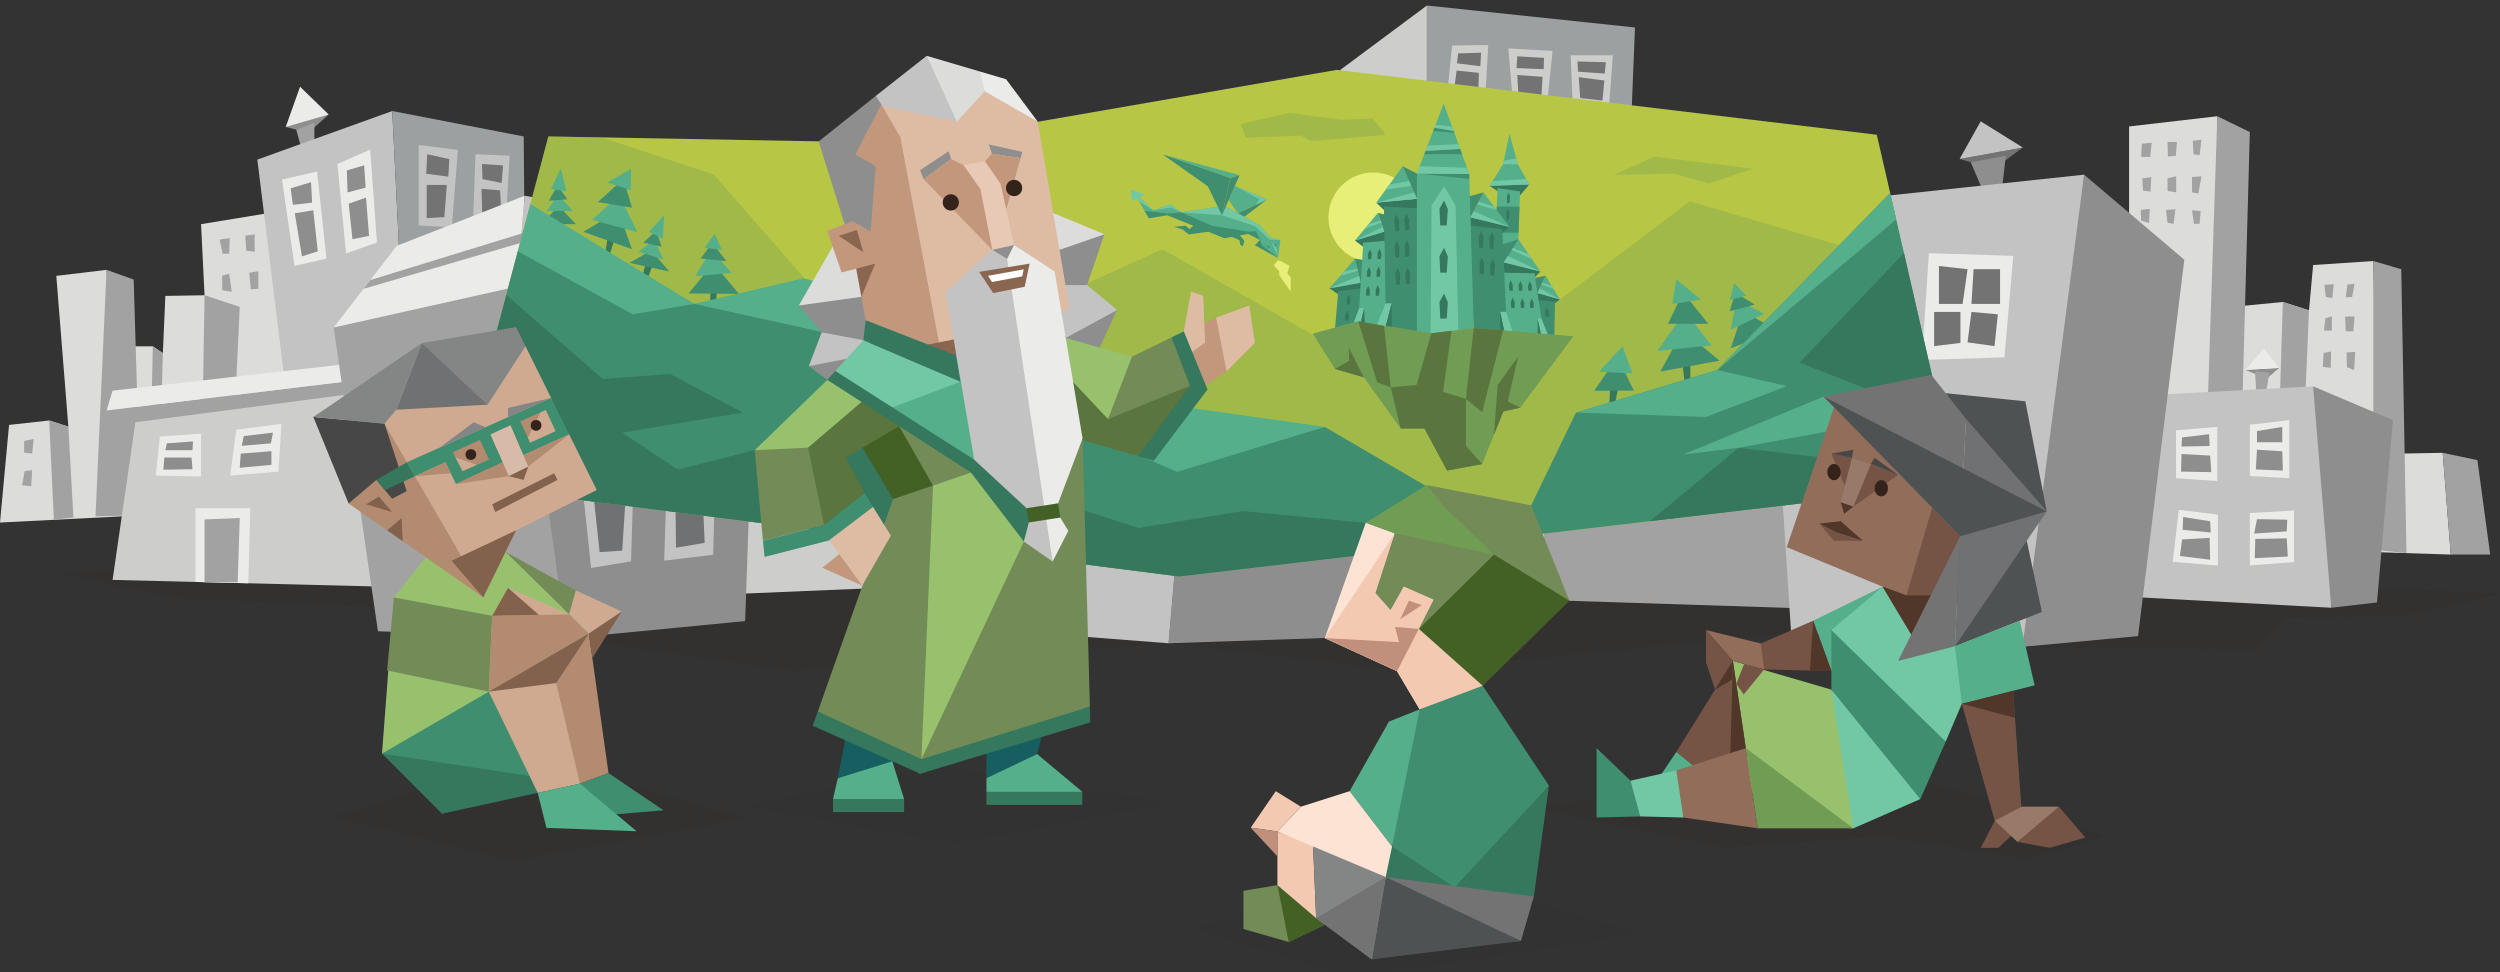 <svg id="illustration" xmlns="http://www.w3.org/2000/svg" viewBox="0 0 900 350"><rect x="0" y="0" width="900" height="350" fill="#333333" stroke="none"/><defs><style>.cls-1,.cls-27{fill:#33231b;}.cls-1,.cls-32{opacity:0.1;}.cls-2{fill:#cdcdcc;}.cls-3{fill:#dcdcdb;}.cls-4{fill:#a2a2a2;}.cls-5{fill:#8e8e8e;}.cls-6{fill:#ebebea;}.cls-7{fill:#c3c3c3;}.cls-8{fill:#9ca0a1;}.cls-9{fill:#737373;}.cls-10{fill:#6f7173;}.cls-11{fill:#b7c645;}.cls-12{fill:#e7ef78;}.cls-13,.cls-18{fill:#709c53;}.cls-13{opacity:0.3;}.cls-14{fill:#54af8a;}.cls-15{fill:#3f8e6f;}.cls-16{fill:#35785d;}.cls-17{fill:#72c8a5;}.cls-19{fill:#5a753d;}.cls-20{fill:#98c16d;}.cls-21{fill:#cfaa91;}.cls-22{fill:#b38b71;}.cls-23{fill:#82624d;}.cls-24{fill:#d7bba8;}.cls-25{fill:#848585;}.cls-26{fill:#474747;}.cls-28{fill:#738c57;}.cls-29{fill:#c2977b;}.cls-30{fill:#debca4;}.cls-31{fill:#446125;}.cls-32{fill:#2b2b2b;}.cls-33{fill:#165e60;}.cls-34{fill:#8a6651;}.cls-35{fill:#e7c9b5;}.cls-36{fill:#fff;}.cls-37{fill:#755445;}.cls-38{fill:#51362a;}.cls-39{fill:#4f5253;}.cls-40{fill:#916d5a;}.cls-41{fill:#98796a;}.cls-42{fill:#fce3d4;}.cls-43{fill:#f4c9b2;}.cls-44{fill:#c1907d;}</style></defs><title>diplomats_Advocate_INFJ_strengths</title><g id="Layer_21" data-name="Layer 21"><polygon class="cls-1" points="22.07 206.49 160.86 193.67 541.22 195.94 900 213.68 866.33 221.76 823.41 222.53 811.71 233.91 713.19 232.67 644.33 228.07 505.03 241.62 420.69 231.58 286.07 241.62 203.93 229.8 141.2 218.87 64.5 215.49 22.07 206.49"/></g><g id="Layer_20" data-name="Layer 20"><polygon class="cls-2" points="268.17 213.68 308.04 212 335.38 211.22 343.51 103.98 274.08 95.76 244.29 98.45 268.17 213.68"/><polygon class="cls-3" points="96.62 76.72 72.38 80.7 73.64 106.29 59.53 106.53 58.63 127.14 55.01 124.69 40.53 124.69 38.36 97.15 20.27 99.31 24.61 153.6 17.71 151.37 3.26 152.97 0 188.11 43.84 185.89 120.34 181.54 96.62 76.72"/><polygon class="cls-4" points="38.36 97.15 48.13 100.64 50.66 185.5 34.38 185.89 38.36 97.15"/><polygon class="cls-4" points="73.64 106.29 86.31 110.48 82.87 183.67 72.38 183.67 73.64 106.29"/><polygon class="cls-4" points="24.61 153.6 26.42 186.29 19.4 187.13 17.71 151.37 24.61 153.6"/><polygon class="cls-3" points="766.47 162.83 766.47 45.52 798.23 41.84 798.23 111 821.82 108.71 831.24 111.73 832.72 95.42 854.4 93.97 855.85 163.44 879.37 163.02 882.27 199.64 766.47 195.94 766.47 162.83"/><polygon class="cls-4" points="798.23 41.84 809.94 47.54 805.82 197.19 793.07 196.79 798.23 41.84"/><polygon class="cls-4" points="821.82 108.71 819.12 197.62 827.54 197.89 831.24 111.73 821.82 108.71"/><polygon class="cls-4" points="854.4 93.97 864.45 96.92 866.33 199.13 854.4 197.89 854.4 93.97"/><polygon class="cls-4" points="879.37 163.02 891.86 165.65 896.47 199.64 882.27 199.64 879.37 163.02"/><polygon class="cls-4" points="789.4 50.7 792.52 50.3 791.84 55.83 789.67 55.57 789.4 50.7"/><polygon class="cls-4" points="780.31 51.09 783.7 51.09 783.29 56.1 780.44 56.36 780.31 51.09"/><polygon class="cls-4" points="771.08 51.75 774.61 51.36 774.07 56.49 770.81 56.49 771.08 51.75"/><polygon class="cls-4" points="780.31 64.13 783.43 63.47 783.43 69.26 780.31 68.73 780.31 64.13"/><polygon class="cls-4" points="789.13 63.73 792.52 63.47 791.43 69.66 789.13 69.26 789.13 63.73"/><polygon class="cls-4" points="771.22 64.26 774.47 63.73 774.2 69 771.49 68.6 771.22 64.26"/><polygon class="cls-4" points="789.81 80.58 789.13 75.71 792.25 75.98 791.84 80.58 789.81 80.58"/><polygon class="cls-4" points="780.31 80.19 779.76 75.58 783.16 75.32 782.48 80.58 780.31 80.19"/><polygon class="cls-4" points="770.67 75.58 773.93 75.19 773.66 80.32 770.81 79.4 770.67 75.58"/><polygon class="cls-4" points="836.76 102.57 840.15 102.31 839.61 107.31 837.3 106.91 836.76 102.57"/><polygon class="cls-4" points="845.04 102.44 847.62 102.17 846.8 106.91 844.5 107.04 845.04 102.44"/><polygon class="cls-4" points="837.17 114.55 839.48 113.89 839.48 119.02 836.63 119.02 837.17 114.55"/><polygon class="cls-4" points="844.23 114.02 847.62 113.89 847.21 119.29 844.5 119.29 844.23 114.02"/><polygon class="cls-4" points="836.49 127.05 839.2 126.53 839.07 132.45 836.22 132.06 836.49 127.05"/><polygon class="cls-4" points="844.77 126.92 847.89 126.66 847.48 133.24 844.9 132.19 844.77 126.92"/><polygon class="cls-4" points="79.07 86.24 82.69 85.72 82.51 91.33 80.16 91.33 79.07 86.24"/><path class="cls-4" d="M88.3,84.84s4.16-.53,3.62-.53-.18,6.32-.18,6.32l-3.08-.35Z"/><polygon class="cls-4" points="89.75 98.18 93 97.65 93 103.97 90.29 104.15 89.75 98.18"/><polygon class="cls-4" points="79.98 99.23 82.51 98.53 83.41 105.03 79.98 104.5 79.98 99.23"/><polygon class="cls-4" points="8.69 158.74 12.12 158.03 11.58 163.3 8.69 162.95 8.69 158.74"/><polygon class="cls-4" points="8.87 169.62 11.58 169.27 11.22 175.06 7.96 174.71 8.87 169.62"/><polygon class="cls-4" points="55.01 124.69 53.72 185.33 57 185.33 58.63 127.14 55.01 124.69"/></g><g id="Layer_16" data-name="Layer 16"><polygon class="cls-5" points="102.86 45.7 108.56 39.64 118.33 41.22 111.01 47.8 102.86 45.7"/><polygon class="cls-4" points="109.11 55.7 106.67 46.75 113.18 44.12 113.18 56.23 109.11 55.7"/><polygon class="cls-6" points="102.86 45.7 108.02 31.22 118.33 41.22 102.86 45.7"/><polygon class="cls-7" points="107.26 175.78 92.64 57.46 141.2 39.97 147.81 172.61 107.26 175.78"/><polygon class="cls-8" points="141.2 39.97 188.53 49.12 189.59 169.07 147.81 172.61 141.2 39.97"/><polygon class="cls-6" points="101.51 64.63 106.03 95.73 117.52 93.09 114.14 61.74 101.51 64.63"/><polygon class="cls-6" points="124.58 91.25 121.47 59.05 133.26 53.86 135.71 87.3 124.58 91.25"/><polygon class="cls-5" points="104.63 67.81 111.96 65.58 112.36 72.95 105.44 73.74 104.63 67.81"/><polygon class="cls-5" points="106.12 76.77 112.77 75.71 114.4 90.46 108.7 92.3 106.12 76.77"/><polygon class="cls-5" points="124.85 61.36 131.09 59.52 131.63 67.55 125.12 69.26 124.85 61.36"/><polygon class="cls-5" points="125.53 73.34 131.77 71.11 132.86 84.93 126.89 86.11 125.53 73.34"/><polygon class="cls-7" points="150.72 52.19 164.84 53.95 162.67 81.86 150.72 81.15 150.72 52.19"/><polygon class="cls-7" points="171.17 55.53 183.47 56.05 182.03 81.15 170.26 80.98 171.17 55.53"/><polygon class="cls-9" points="153.8 55.53 161.76 57.28 161.4 63.6 153.44 62.55 153.8 55.53"/><polygon class="cls-9" points="153.62 66.58 160.86 66.58 159.95 78.17 153.62 78.52 153.62 66.58"/><polygon class="cls-9" points="173.52 59.04 181.12 59.56 180.58 65.88 173.7 64.48 173.52 59.04"/><polygon class="cls-9" points="173.34 67.99 180.04 68.52 180.58 79.57 173.7 79.57 173.34 67.99"/></g><g id="Layer_15" data-name="Layer 15"><polygon class="cls-2" points="137.88 135.74 49.22 148.73 40.53 208.76 152.71 211.57 137.88 135.74"/><polygon class="cls-6" points="57.54 157.16 56.09 171.2 72.38 171.55 72.38 156.1 57.54 157.16"/><polygon class="cls-6" points="85.04 154.7 82.87 171.2 100.24 169.79 101.33 152.59 85.04 154.7"/><polygon class="cls-5" points="60.07 159.61 69.48 158.91 69.3 162.07 59.53 162.07 60.07 159.61"/><polygon class="cls-5" points="59.17 164.7 68.94 164.7 69.3 168.92 58.81 169.09 59.17 164.7"/><polygon class="cls-5" points="87.76 156.98 98.25 155.75 97.53 159.61 87.03 160.49 87.76 156.98"/><polygon class="cls-5" points="86.67 163.3 97.71 162.42 97.71 167.34 86.31 168.39 86.67 163.3"/><polygon class="cls-6" points="70.39 209.51 70.39 182.96 90.11 182.96 89.39 209.98 70.39 209.51"/><polygon class="cls-4" points="73.64 209.59 73.64 187 86.31 186.47 85.58 209.59 73.64 209.59"/><polygon class="cls-4" points="48.74 152.01 38.36 147.77 137.88 135.74 138.75 140.22 48.74 152.01"/><polygon class="cls-6" points="38.36 147.77 40.53 140.63 138.75 129.45 137.88 135.74 38.36 147.77"/></g><g id="Layer_14" data-name="Layer 14"><polygon class="cls-6" points="120.11 117.9 142.84 88.5 188.9 70.47 186.12 103.15 154.51 113.1 120.11 117.9"/><polygon class="cls-7" points="188.9 70.47 242.39 80.16 272 115.08 222.06 114.72 186.12 103.15 188.9 70.47"/><polygon class="cls-4" points="133.32 100.81 187.74 84.07 187.46 87.43 130.87 103.98 133.32 100.81"/><polygon class="cls-5" points="252.36 91.91 187.74 84.07 187.46 87.43 256.67 96.99 252.36 91.91"/><polygon class="cls-4" points="120.11 117.9 186.12 103.15 200.12 161.58 203.93 229.8 136.06 227.25 120.11 117.9"/><polygon class="cls-5" points="186.12 103.15 272 115.08 268.26 223.59 203.93 229.8 186.12 103.15"/><polygon class="cls-7" points="203.56 119.16 225.81 119.94 225.81 153.12 207.36 153.65 203.56 119.16"/><polygon class="cls-7" points="239.38 122.31 260.83 126 257.57 157.86 239.93 154.7 239.38 122.31"/><polygon class="cls-7" points="208.72 166.02 228.26 167.07 227.17 202.09 212.79 204.46 208.72 166.02"/><polygon class="cls-7" points="240.2 167.34 257.57 166.81 256.75 199.72 239.11 201.83 240.2 167.34"/><polygon class="cls-10" points="208.26 123.81 221.83 124.68 222.19 132.76 208.44 131.71 208.26 123.81"/><polygon class="cls-10" points="209.71 136.97 222.19 136.44 221.83 149.43 210.43 148.73 209.71 136.97"/><polygon class="cls-9" points="243.91 128.02 256.94 129.42 255.49 137.5 243.73 135.22 243.91 128.02"/><polygon class="cls-9" points="243.91 139.25 255.13 141.18 254.58 152.59 243.55 151.54 243.91 139.25"/><polygon class="cls-10" points="214.05 170.67 225.27 171.55 224.91 179.1 213.87 180.15 214.05 170.67"/><polygon class="cls-10" points="213.87 180.15 225.09 181.26 224 198.23 215.86 198.76 213.87 180.15"/><polygon class="cls-10" points="244.45 171.2 254.58 171.02 253.68 179.1 242.82 178.75 244.45 171.2"/><polygon class="cls-10" points="243.19 183.13 253.14 182.96 253.68 195.42 243.37 197.18 243.19 183.13"/></g><g id="Layer_13" data-name="Layer 13"><polygon class="cls-8" points="583.72 131.23 588.59 9.89 513.68 1.99 513.68 145.67 583.72 131.23"/><polygon class="cls-2" points="513.68 1.99 482.51 25.16 490.73 128.78 513.68 145.67 513.68 1.99"/><polygon class="cls-2" points="565.44 19.89 580.64 19.89 579.19 39.2 566.16 37.45 565.44 19.89"/><polygon class="cls-2" points="543 17.44 558.93 18.32 556.94 37.62 544.63 36.57 543 17.44"/><polygon class="cls-2" points="522.74 16.38 535.77 16.21 534.68 35.34 521.11 32.88 522.74 16.38"/><polygon class="cls-2" points="521.65 46.05 535.04 45.52 534.86 63.25 520.93 61.67 521.65 46.05"/><polygon class="cls-2" points="543.73 46.05 556.94 47.45 556.94 64.65 541.74 64.65 543.73 46.05"/><polygon class="cls-2" points="565.44 48.51 578.47 49.56 578.29 67.99 563.81 65.36 565.44 48.51"/><polygon class="cls-2" points="520.75 74.66 534.86 74.31 535.22 92.56 521.11 92.91 520.75 74.66"/><polygon class="cls-2" points="544.27 75.54 558.02 76.24 556.75 93.27 543.18 93.97 544.27 75.54"/><polygon class="cls-2" points="565.26 76.24 578.65 76.06 577.74 94.14 563.99 92.39 565.26 76.24"/><polygon class="cls-9" points="567.93 22.13 578.11 22.4 577.7 26.48 568.06 25.82 567.93 22.13"/><polygon class="cls-9" points="568.34 27.79 577.56 28.98 576.88 36.22 568.88 35.3 568.34 27.79"/><polygon class="cls-9" points="546.22 20.29 555.85 20.82 555.72 24.9 545.94 24.5 546.22 20.29"/><polygon class="cls-9" points="546.22 27 555.31 27.66 554.9 34.77 546.62 33.85 546.22 27"/><polygon class="cls-9" points="524.91 19.24 533.19 18.97 532.92 23.84 524.5 22.79 524.91 19.24"/><polygon class="cls-9" points="524.37 25.42 532.37 26.21 532.24 32.53 523.69 30.69 524.37 25.42"/><polygon class="cls-9" points="524.1 48.46 532.37 47.94 532.64 53.46 523.42 52.28 524.1 48.46"/><polygon class="cls-9" points="523.69 55.18 532.64 56.1 532.37 60.84 523.55 59.78 523.69 55.18"/><polygon class="cls-9" points="546.22 49.12 554.49 49.91 554.36 53.99 545.94 53.46 546.22 49.12"/><polygon class="cls-9" points="545.54 56.23 554.22 56.49 554.22 62.15 544.86 62.42 545.54 56.23"/><polygon class="cls-9" points="567.79 51.23 576.34 51.88 575.8 55.44 567.11 55.44 567.79 51.23"/><polygon class="cls-9" points="566.71 57.68 575.66 58.2 576.21 64.79 566.3 63.6 566.71 57.68"/><polygon class="cls-9" points="523.69 77.69 532.51 76.63 532.51 80.98 523.82 81.37 523.69 77.69"/><polygon class="cls-9" points="523.55 84.4 532.51 83.35 532.64 90.06 524.1 90.06 523.55 84.4"/><polygon class="cls-9" points="546.49 78.34 555.58 78.61 555.44 82.16 546.08 82.43 546.49 78.34"/><polygon class="cls-9" points="546.22 85.06 555.04 84.53 555.17 91.11 545.81 91.11 546.22 85.06"/><polygon class="cls-9" points="567.11 78.61 575.8 78.61 576.21 83.08 566.43 82.95 567.11 78.61"/><polygon class="cls-9" points="566.71 85.85 575.53 85.19 575.53 91.38 566.03 90.19 566.71 85.85"/></g><g id="Layer_11" data-name="Layer 11"><polygon class="cls-4" points="643.6 109.02 523.33 113.35 517.61 214.76 644.77 218.87 643.6 109.02"/><polygon class="cls-6" points="533.25 129.5 557.03 128.78 555.64 151.8 532.46 151.8 533.25 129.5"/><rect class="cls-6" x="568.92" y="128.78" width="22.79" height="21.87"/><polygon class="cls-6" points="605.53 128.78 628.35 127.91 630.46 150.65 604.6 151.8 605.53 128.78"/><polygon class="cls-6" points="531.47 170.75 556.04 169.87 555.64 194.64 529.88 192.86 531.47 170.75"/><polygon class="cls-9" points="536.42 132.81 543.55 132.09 544.3 141.03 535.83 140.31 536.42 132.81"/><polygon class="cls-9" points="545.93 132.67 553.22 132.09 553.37 140.6 546.68 140.6 545.93 132.67"/><polygon class="cls-9" points="536.27 142.76 544.15 143.34 543.55 149.54 535.97 148.97 536.27 142.76"/><polygon class="cls-9" points="546.38 143.05 552.62 142.62 553.07 148.82 545.64 149.4 546.38 143.05"/><polygon class="cls-9" points="571.8 131.66 579.38 132.09 578.49 139.3 571.65 139.16 571.8 131.66"/><polygon class="cls-9" points="581.31 132.24 588.59 131.81 588.59 138.29 581.01 139.01 581.31 132.24"/><polygon class="cls-9" points="571.95 141.47 578.93 141.9 578.93 148.24 571.8 148.53 571.95 141.47"/><polygon class="cls-9" points="581.16 141.47 588.15 140.89 588.89 147.52 581.16 148.53 581.16 141.47"/><polygon class="cls-9" points="608.66 131.81 616.84 131.95 616.24 139.3 607.77 138.29 608.66 131.81"/><polygon class="cls-9" points="618.17 132.09 618.92 138.73 627.39 139.01 626.35 131.23 618.17 132.09"/><polygon class="cls-9" points="608.36 141.18 617.13 141.61 616.69 148.39 608.07 148.68 608.36 141.18"/><polygon class="cls-9" points="618.47 141.47 627.24 141.03 627.84 147.96 618.62 147.38 618.47 141.47"/><polygon class="cls-9" points="534.78 173.77 543.11 174.63 542.37 182.13 533.45 182.27 534.78 173.77"/><polygon class="cls-9" points="545.34 174.63 552.33 174.06 552.92 182.13 544.89 181.99 545.34 174.63"/><polygon class="cls-9" points="534.04 184.87 542.07 184.44 542.22 191.21 533.74 189.77 534.04 184.87"/></g><g id="Layer_10" data-name="Layer 10"><polygon class="cls-5" points="808.3 133.17 816.02 136.31 820.5 132.44 808.3 133.17"/><polygon class="cls-4" points="812.29 141.62 811.79 133.65 817.02 134.14 815.52 142.59 812.29 141.62"/><polygon class="cls-6" points="808.3 133.17 815.03 125.44 820.5 132.44 808.3 133.17"/><polygon class="cls-7" points="772.67 142.29 832.72 139.08 839.26 175.55 839.26 218.79 763.75 214.7 772.67 142.29"/><polygon class="cls-6" points="809.94 152.88 824.17 151.26 824.17 172.16 809.94 171.35 809.94 152.88"/><polygon class="cls-6" points="783.37 154.91 798.23 153.69 798.23 173.18 783.37 172.16 783.37 154.91"/><polygon class="cls-6" points="809.94 184.68 825.84 183.79 825.84 202.34 809.94 203.56 809.94 184.68"/><polygon class="cls-6" points="784.36 183.55 798.43 185.26 798.43 203.62 782.18 202.27 784.36 183.55"/><polygon class="cls-5" points="812.51 155.17 821.62 153.69 821.62 159.21 812.51 159.21 812.51 155.17"/><polygon class="cls-5" points="812.51 161.9 821.62 162.47 821.82 169.4 812.11 169.01 812.51 161.9"/><polygon class="cls-5" points="785.55 157.48 795.26 156.32 795.46 160.55 785.35 160.75 785.55 157.48"/><polygon class="cls-5" points="785.35 163.44 795.66 164.01 796.06 169.97 785.16 169.78 785.35 163.44"/><polygon class="cls-5" points="812.51 186.89 823.41 187.09 823.21 191.31 811.51 192.08 812.51 186.89"/><polygon class="cls-5" points="811.91 194.01 823.21 193.81 823.61 200.35 811.71 200.93 811.91 194.01"/><polygon class="cls-5" points="785.95 186.12 795.66 187.66 795.86 191.7 785.75 190.74 785.95 186.12"/><polygon class="cls-5" points="785.55 194.2 795.46 193.62 795.66 201.5 784.76 200.16 785.55 194.2"/><polygon class="cls-5" points="832.72 139.08 861.46 151.26 855.71 216.88 839.26 218.79 832.72 139.08"/></g><g id="Layer_9" data-name="Layer 9"><polygon class="cls-9" points="728.2 53.1 717.8 60.83 705.46 57.24 728.2 53.1"/><polygon class="cls-5" points="714.5 70.22 709.47 58.41 722.1 56.08 720.47 70.22 714.5 70.22"/><polygon class="cls-7" points="705.46 57.24 728.2 53.1 713.04 43.68 705.46 57.24"/><polygon class="cls-7" points="634.93 75.19 750.27 62.88 746.71 133.36 728.08 232.85 644.76 227.23 634.93 75.19"/><polygon class="cls-5" points="750.27 62.88 786.35 93.5 769.7 229 728.08 232.85 750.27 62.88"/><polygon class="cls-6" points="650.47 96.72 677.84 92.11 677.84 129.6 650.47 130.75 650.47 96.72"/><polygon class="cls-9" points="653.61 99.89 662.67 98.45 661.63 111.43 653.61 113.16 653.61 99.89"/><polygon class="cls-9" points="665.5 98.45 674.71 98.45 673.82 110.71 664.31 111 665.5 98.45"/><polygon class="cls-9" points="661.49 114.46 662.67 126.57 654.68 127.72 653.61 117.34 661.49 114.46"/><polygon class="cls-9" points="664.31 113.16 674.71 114.46 673.67 125.99 666.39 126.86 664.31 113.16"/><polygon class="cls-6" points="694.41 91.15 724.77 92.11 721.6 128.64 691.87 129.6 694.41 91.15"/><polygon class="cls-9" points="698.02 95.76 708.32 96.92 706.54 109.41 698.02 109.41 698.02 95.76"/><polygon class="cls-9" points="710.5 96.92 720.02 96.92 720.02 109.41 709.71 109.41 710.5 96.92"/><polygon class="cls-9" points="719.22 113.16 709.71 112.3 708.32 123.25 718.03 124.6 719.22 113.16"/><polygon class="cls-9" points="705.75 112.3 696.29 112.3 696.29 124.6 705.75 123.45 705.75 112.3"/></g><g id="Layer_12" data-name="Layer 12"><polygon class="cls-5" points="524.37 71.5 529.25 227.89 420.69 231.58 436.43 48.86 524.37 71.5"/><polygon class="cls-7" points="436.43 48.86 327.85 69.47 318.64 223.68 420.69 231.58 436.43 48.86"/></g><g id="Layer_19" data-name="Layer 19"><g id="Layer_18" data-name="Layer 18"><polygon class="cls-11" points="197.41 49.12 329.25 51.52 481.2 25.16 675.65 48.51 680.46 69.47 668.33 118.3 704.59 174.62 424.43 207.52 164.12 174.26 197.41 49.12"/></g><g id="Layer_17" data-name="Layer 17"><ellipse class="cls-12" cx="494.34" cy="78.26" rx="16.1" ry="16.18"/><polygon class="cls-13" points="580.94 63.01 595.5 56.38 631.07 60.72 615.19 66.08 602.53 62.5 580.94 63.01"/><polygon class="cls-13" points="446.62 44.66 464.17 40.6 482.99 43.14 494.14 42.63 498.82 48.51 472.05 50.79 468.18 48.8 448.54 49.59 446.62 44.66"/><polygon class="cls-13" points="667.87 178.94 662.09 88.28 608.35 72.47 552.56 114.66 472.75 120.64 418.5 89.73 319.61 134.47 256.97 62.82 216.6 49.48 197.41 49.12 164.12 174.26 424.43 207.52 667.87 178.94"/><polygon class="cls-14" points="536.66 118.63 539.23 66.41 547.32 66.17 545.37 119.32 536.66 118.63"/><polygon class="cls-15" points="546.68 83.76 538.38 83.76 538.84 74.37 547.02 74.37 546.68 83.76"/><polygon class="cls-15" points="550.58 104.84 559.83 106.94 559.53 122.88 552.19 122.88 550.58 104.84"/><polygon class="cls-16" points="559.83 106.94 550.58 104.84 550.84 107.8 559.77 108.56 559.78 109.21 561.56 107.8 559.83 106.94"/><polygon class="cls-14" points="553.51 105.5 561.56 107.8 556.38 99.25 553.51 105.5"/><polygon class="cls-15" points="556.38 99.25 550.58 100.53 553.51 105.5 556.38 99.25"/><polygon class="cls-17" points="561.56 107.8 554.3 103.79 553.51 105.5 561.56 107.8"/><polygon class="cls-14" points="540.05 94.14 552.19 96.92 555.96 121.47 542.58 121.47 540.05 94.14"/><polygon class="cls-16" points="552.19 96.92 554.55 97.76 552.62 99.69 552.42 98.38 541.53 98.17 541.37 94.44 552.19 96.92"/><polygon class="cls-14" points="541.37 94.44 554.55 97.76 546.63 86.16 541.37 94.44"/><polygon class="cls-15" points="546.63 86.16 539.04 88.55 541.37 94.44 546.63 86.16"/><polygon class="cls-17" points="554.55 97.76 542.83 92.14 541.37 94.44 554.55 97.76"/><polygon class="cls-15" points="527.73 77.91 540.75 80.69 542.58 121.47 530.55 118.11 527.73 77.91"/><polygon class="cls-16" points="537.6 89.75 537.92 85.69 537.12 83.62 536.18 85.78 536.29 89.64 537.6 89.75"/><polygon class="cls-16" points="543.4 73.16 543.6 70.61 543.1 69.31 542.51 70.66 542.57 73.09 543.4 73.16"/><polygon class="cls-16" points="543.18 79.11 543.38 76.56 542.88 75.25 542.28 76.61 542.35 79.04 543.18 79.11"/><polygon class="cls-16" points="544.6 104.7 544.58 102.46 543.81 100.85 543.19 102.64 543.39 104.64 544.6 104.7"/><polygon class="cls-16" points="548.04 104.67 548.05 102.69 547.28 101.08 546.66 102.87 546.86 104.67 548.04 104.67"/><polygon class="cls-16" points="551.44 104.64 551.46 102.79 550.68 101.18 550.06 102.97 550.2 104.64 551.44 104.64"/><polygon class="cls-16" points="557.6 113.99 557.61 112.14 556.84 110.53 556.21 112.32 556.35 113.99 557.6 113.99"/><polygon class="cls-16" points="545.29 110.93 545.27 108.68 544.5 107.07 543.87 108.86 544.08 110.86 545.29 110.93"/><polygon class="cls-16" points="548.72 110.89 548.74 108.91 547.97 107.3 547.34 109.09 547.55 110.89 548.72 110.89"/><polygon class="cls-16" points="552.13 110.86 552.14 109.01 551.37 107.4 550.75 109.19 550.88 110.86 552.13 110.86"/><polygon class="cls-16" points="533.84 89.21 534.04 85.14 533.18 83.1 532.3 85.28 532.48 89.12 533.84 89.21"/><polygon class="cls-16" points="537.86 99.23 538.18 95.17 537.38 93.1 536.44 95.26 536.55 99.12 537.86 99.23"/><polygon class="cls-16" points="534.1 98.69 534.3 94.62 533.44 92.58 532.56 94.76 532.74 98.59 534.1 98.69"/><polygon class="cls-16" points="540.83 82.49 529.46 81.14 529.38 78.26 540.75 80.69 543.42 81.7 540.89 83.76 540.83 82.49"/><polygon class="cls-14" points="529.38 78.26 534.04 69.28 543.42 81.7 529.38 78.26"/><polygon class="cls-15" points="534.04 69.28 525.65 71.56 529.38 78.26 534.04 69.28"/><polygon class="cls-17" points="529.38 78.26 530.55 76 543.42 81.7 529.38 78.26"/><polygon class="cls-15" points="491.07 100.21 482.01 102.08 480.62 118.11 488.97 115.67 491.07 100.21"/><polygon class="cls-14" points="478.61 103.78 487.78 93.1 489.86 101.81 478.61 103.78"/><polygon class="cls-15" points="487.78 93.1 494.51 94.21 495.05 101.48 489.86 101.81 487.78 93.1"/><polygon class="cls-16" points="481.78 104.81 490.78 103.78 489.86 101.81 481.92 103.2 478.61 103.78 481.68 105.9 481.78 104.81"/><polygon class="cls-17" points="478.61 103.78 489.26 99.3 489.86 101.81 478.61 103.78"/><polygon class="cls-14" points="488.97 115.67 490.94 84.9 500.04 83.02 498.99 119.94 488.97 115.67"/><polygon class="cls-16" points="490.69 88.81 490.78 87.35 499.43 86.59 498.38 83.4 490.94 84.9 487.78 86.59 490.69 88.81"/><polygon class="cls-14" points="487.78 86.59 498.38 83.4 496.04 76.65 487.78 86.59"/><polygon class="cls-17" points="487.78 86.59 497.79 81.7 498.38 83.4 487.78 86.59"/><polygon class="cls-15" points="496.04 76.65 502.91 78.26 498.38 83.4 496.04 76.65"/><polygon class="cls-15" points="498.99 119.94 498.2 72.62 511.69 71.56 510.09 122.88 498.99 119.94"/><polygon class="cls-16" points="502.44 83.32 501.92 79.29 502.62 77.18 503.66 79.29 503.75 83.15 502.44 83.32"/><polygon class="cls-16" points="505.93 82.96 505.52 78.91 506.28 76.82 507.27 78.96 507.29 82.8 505.93 82.96"/><polygon class="cls-16" points="502.41 92.72 502.03 88.67 502.81 86.59 503.78 88.73 503.73 92.59 502.41 92.72"/><polygon class="cls-16" points="505.91 92.48 505.65 88.42 506.49 86.36 507.39 88.54 507.27 92.37 505.91 92.48"/><polygon class="cls-16" points="502.67 102.55 502.3 98.5 503.07 96.42 504.04 98.56 503.99 102.42 502.67 102.55"/><polygon class="cls-16" points="506.18 102.31 505.91 98.25 506.75 96.19 507.66 98.36 507.53 102.2 506.18 102.31"/><polygon class="cls-16" points="498.2 72.62 510.09 71.56 510.09 74.99 498.23 74.33 498.25 75.64 495.46 72.97 498.2 72.62"/><polygon class="cls-14" points="510.09 71.56 495.46 72.97 504.94 59.85 510.09 71.56"/><polygon class="cls-15" points="504.94 59.85 510.09 62.47 511.69 65.33 510.09 71.56 504.94 59.85"/><polygon class="cls-14" points="510.09 122.88 510.09 62.47 528.92 62.62 530.55 118.11 510.09 122.88"/><polygon class="cls-15" points="510.09 62.47 528.92 64.39 528.92 62.62 510.09 62.47 510.09 62.47"/><polygon class="cls-14" points="510.09 62.47 528.92 62.62 519.73 37.27 510.09 62.47"/><polygon class="cls-17" points="510.09 62.47 511.09 59.85 528.1 60.37 528.92 62.62 510.09 62.47"/><polygon class="cls-15" points="512.75 55.5 526.34 55.5 525.65 53.6 513.21 54.32 512.75 55.5"/><polygon class="cls-15" points="515.95 47.16 523.55 47.82 523.31 47.16 516.4 45.97 515.95 47.16"/><polygon class="cls-17" points="513.21 54.32 525.65 53.6 525.03 51.91 513.93 52.43 513.21 54.32"/><polygon class="cls-17" points="516.4 45.97 523.31 47.16 522.74 45.59 516.79 44.95 516.4 45.97"/><polygon class="cls-17" points="495.46 72.97 510.09 71.56 509.09 69.28 495.46 72.97"/><polygon class="cls-16" points="539.23 66.41 547.32 66.17 550.58 66.41 547.17 70.36 547.22 68.93 539.17 67.71 539.12 68.8 536.27 66.91 539.23 66.41"/><polygon class="cls-14" points="536.27 66.91 550.58 66.41 546.43 59.19 543.42 48.22 541.1 59.1 536.27 66.91"/><polygon class="cls-17" points="536.27 66.91 537.31 65.22 549.42 64.39 550.58 66.41 536.27 66.91"/><polygon class="cls-17" points="541.1 59.1 546.43 59.19 545.86 57.08 541.37 57.82 541.1 59.1"/><polygon class="cls-16" points="495.9 93.32 495.92 91.07 496.69 89.46 497.32 91.25 497.11 93.25 495.9 93.32"/><polygon class="cls-16" points="492.47 93.28 492.45 91.31 493.22 89.69 493.85 91.48 493.64 93.28 492.47 93.28"/><polygon class="cls-16" points="495.57 99.7 495.59 97.46 496.37 95.85 496.99 97.64 496.79 99.64 495.57 99.7"/><polygon class="cls-16" points="492.14 99.67 492.12 97.69 492.9 96.08 493.52 97.87 493.32 99.67 492.14 99.67"/><polygon class="cls-16" points="495.25 106.48 495.27 104.24 496.04 102.63 496.66 104.42 496.46 106.42 495.25 106.48"/><polygon class="cls-16" points="491.81 106.45 491.8 104.47 492.57 102.86 493.19 104.65 492.99 106.45 491.81 106.45"/><polygon class="cls-16" points="484.87 109.61 484.86 107.63 485.63 106.02 486.25 107.81 486.05 109.61 484.87 109.61"/><polygon class="cls-16" points="484.28 115.4 484.27 113.42 485.04 111.81 485.66 113.6 485.46 115.4 484.28 115.4"/><polygon class="cls-17" points="515.36 74.02 519.9 67.09 524 74.02 525.05 121.24 515.01 121.68 515.36 74.02"/><polygon class="cls-16" points="518.49 81.14 518.21 75.2 519.86 72.17 521.23 75.34 520.82 81.14 518.49 81.14"/><polygon class="cls-16" points="518.49 98.17 518.21 92.24 519.86 89.21 521.23 92.38 520.82 98.17 518.49 98.17"/><polygon class="cls-16" points="518.49 114.66 518.21 108.73 519.86 105.7 521.23 108.87 520.82 114.66 518.49 114.66"/><polygon class="cls-17" points="498.81 109.21 494.82 119.09 498.44 119.09 501 109.21 498.81 109.21"/><polygon class="cls-16" points="501 109.21 501 119.94 498.44 119.09 501 109.21"/><polygon class="cls-17" points="489.27 110.93 486.64 118.11 489.44 118.11 491.07 110.89 489.27 110.93"/><polygon class="cls-16" points="491.07 110.89 491.41 118.11 489.44 118.11 491.07 110.89"/><polygon class="cls-17" points="542.16 112.26 545.29 121.47 541.99 121.3 540.05 112.26 542.16 112.26"/><polygon class="cls-16" points="540.05 112.26 540.05 121.68 541.99 121.3 540.05 112.26"/><polygon class="cls-17" points="554.91 114.66 558.04 122.38 555.21 122.38 553.51 114.66 554.91 114.66"/><polygon class="cls-16" points="553.51 114.66 553.59 121.68 555.21 122.38 553.51 114.66"/><polygon class="cls-17" points="482.46 99.3 488.83 97.5 488.63 96.69 483.76 97.78 482.46 99.3"/><polygon class="cls-17" points="491.41 82.21 497.27 80.21 496.99 79.4 492.68 80.69 491.41 82.21"/><polygon class="cls-17" points="498.86 68.26 508.05 66.91 507.29 65.18 500.2 66.41 498.86 68.26"/><polygon class="cls-17" points="531.8 73.6 538.78 75.64 537.88 74.37 532.3 72.63 531.8 73.6"/><polygon class="cls-17" points="544.19 89.99 551.52 93.32 550.33 91.57 544.69 89.21 544.19 89.99"/><polygon class="cls-17" points="554.95 102.38 559.27 104.03 558.68 102.91 555.2 101.82 554.95 102.38"/><polygon class="cls-16" points="579.34 145.71 579.73 138.02 582.99 137.72 581.44 144.99 579.34 145.71"/><polygon class="cls-15" points="573.9 140.67 588.21 140.63 582.29 128.54 573.9 140.67"/><polygon class="cls-14" points="575.64 133.82 587.72 134.47 584.09 124.69 575.64 133.82"/><polygon class="cls-16" points="606.71 139.43 605.29 127.67 608.52 126.71 608.52 139.43 606.71 139.43"/><polygon class="cls-15" points="597.7 133.77 619 129.83 605.9 118.89 597.7 133.77"/><polygon class="cls-14" points="596.65 126.33 616.19 124.33 606.57 112.25 596.65 126.33"/><polygon class="cls-15" points="600.49 116.56 614.96 116.56 605.9 105.27 600.49 116.56"/><polygon class="cls-14" points="602.05 109.41 612.38 107.91 603.48 100.56 602.05 109.41"/><polygon class="cls-16" points="219.11 93.27 221.91 83.49 219.31 82.24 217.58 93.02 219.11 93.27"/><polygon class="cls-15" points="227.52 89.71 210 83.45 222.59 75.97 227.52 89.71"/><polygon class="cls-14" points="229.42 83.55 213.13 79.17 222.93 70.25 229.42 83.55"/><polygon class="cls-15" points="227.49 74.74 215.23 72.75 224.44 64.42 227.49 74.74"/><polygon class="cls-14" points="227.14 68.46 218.59 65.77 227.13 60.76 227.14 68.46"/><polygon class="cls-16" points="631.95 126.96 629.71 120.64 631.95 119.52 633.76 126.19 631.95 126.96"/><polygon class="cls-15" points="623.07 125.35 640.09 119.08 627.54 112.06 623.07 125.35"/><polygon class="cls-14" points="623.07 118.71 635.08 112.93 625.17 107.94 623.07 118.71"/><polygon class="cls-15" points="622.69 112.06 631.74 109.66 624.67 105.36 622.69 112.06"/><polygon class="cls-14" points="622.69 107.94 628.76 106.44 624.33 101.95 622.69 107.94"/><polygon class="cls-16" points="255.65 110.29 255.77 103.58 258.26 103.33 257.62 110.21 255.65 110.29"/><polygon class="cls-15" points="247.91 105.63 266.03 105.8 256.75 94.78 247.91 105.63"/><polygon class="cls-14" points="250.24 99.42 263.5 98.27 255.98 90.08 250.24 99.42"/><polygon class="cls-15" points="252.21 93.06 261.52 94.02 256.42 87.49 252.21 93.06"/><polygon class="cls-14" points="253.66 89.2 259.86 89.95 257.29 84.19 253.66 89.2"/><polygon class="cls-16" points="230.62 101.38 232.58 94.65 234.93 95.4 232.24 102.82 230.62 101.38"/><polygon class="cls-15" points="226.6 94.64 241 97.77 234.44 90.19 226.6 94.64"/><polygon class="cls-14" points="229.89 90.66 238.86 93.43 235.46 86.17 229.89 90.66"/><polygon class="cls-15" points="231.61 87.36 238.2 88.78 236.19 83.06 231.61 87.36"/><polygon class="cls-14" points="233.63 83.48 238.64 85.97 239.08 77.5 233.63 83.48"/><polygon class="cls-16" points="200.66 85.98 200.59 78.97 203.06 79 202.62 86.89 200.66 85.98"/><polygon class="cls-15" points="194.87 80.71 207.39 80.71 201.09 74.17 194.87 80.71"/><polygon class="cls-14" points="196.87 75.94 206.25 75.98 200.9 70.02 196.87 75.94"/><polygon class="cls-15" points="197.56 72.28 204.28 71.72 200.71 66.83 197.56 72.28"/><polygon class="cls-14" points="198.37 67.98 203.89 68.9 201.87 60.67 198.37 67.98"/><polygon class="cls-15" points="680.46 69.47 618.26 133.18 567.35 148.53 551.22 181.93 544.83 193.38 704.59 174.62 680.46 69.47"/><polygon class="cls-16" points="685.42 91.11 647.85 130.55 682.56 144.15 656.6 164.82 625.88 161.21 594 187.61 704.59 174.62 685.42 91.11"/><polygon class="cls-14" points="618.26 133.18 643.24 139.01 614.15 150.11 567.35 148.53 618.26 133.18"/><polygon class="cls-14" points="656.53 142.78 605.9 163.63 625.88 161.21 671.88 152.75 656.53 142.78"/><polygon class="cls-14" points="680.46 69.47 682.64 79 618.26 133.18 680.46 69.47"/><polygon class="cls-15" points="190.38 75.56 249.95 109.41 288.13 107.32 333.04 117.84 389.34 119.02 426.75 158.92 476.93 153.69 544.83 193.38 424.43 207.52 164.12 174.26 182.5 113.1 182.22 106.16 186.4 90.46 191.42 88.39 190.38 75.56"/><polygon class="cls-16" points="182.24 106.16 217.04 136.44 241.22 134.6 267.42 148.53 224.02 155.75 244 169.07 300.5 154.66 409.79 190.07 447.5 183.99 544.83 193.38 424.43 207.52 164.12 174.26 182.24 106.16"/><polygon class="cls-14" points="190.94 73.46 249.95 109.41 227.78 113.16 186.4 90.46 190.94 73.46"/><polygon class="cls-14" points="249.95 109.41 317 124.16 423.75 169.87 476.93 153.69 413.44 144.72 402.02 149.15 338.63 113.56 289.25 100.16 249.95 109.41"/><polygon class="cls-18" points="472.57 120.12 480.62 132.85 490.94 135.83 504.26 154.27 512.8 154.27 520.95 169.4 533.57 167.07 541.22 148.13 547.32 146.74 566.41 121.04 530.55 118.11 515.27 119.98 488.97 115.67 472.57 120.12"/><polygon class="cls-19" points="480.62 132.85 485.63 129.89 485.63 125.18 490.94 135.83 480.62 132.85"/><polygon class="cls-19" points="547.32 146.74 542.77 144.56 546.53 128.37 539.14 138.62 537.83 156.53 541.22 148.13 547.32 146.74"/><polygon class="cls-19" points="515.27 119.98 522.52 119.09 519.49 141.14 527.73 143.59 527.73 160.47 533.57 167.07 520.95 169.4 512.8 154.27 504.26 154.27 500.66 139.41 509.95 138.62 515.27 119.98"/><polygon class="cls-19" points="530.55 118.11 527.73 143.59 533.57 148.44 541.1 118.97 530.55 118.11"/><polygon class="cls-19" points="500.66 139.41 498.25 117.39 488.97 115.67 495.78 137.62 500.66 139.41"/><polygon class="cls-14" points="421.28 73.54 425.23 76.45 440.7 74.06 453.64 81.2 457.16 85.46 460.95 86.43 460 92.82 451.76 88.26 453.64 86.43 449.4 83.38 440.81 85.76 420.39 76.86 413.6 78.57 408 68.91 415.21 75.79 421.28 73.54"/><polygon class="cls-15" points="453.64 86.43 452.19 83.27 449.4 83.38 436.24 81.28 425.23 76.45 420.39 76.86 412.05 75.91 413.6 78.57 420.19 77.5 440.81 85.76 449.29 84.21 453.64 86.43"/><polygon class="cls-15" points="445.6 76.77 456.18 71.8 447.92 78.05 445.6 76.77"/><polygon class="cls-14" points="445.6 76.77 442.33 71.95 444.54 66.94 456.18 71.8 445.6 76.77"/><polygon class="cls-15" points="455.45 88.41 456.93 88.62 457.07 89.39 455.45 88.41"/><polygon class="cls-15" points="458.72 88.24 459.45 87.54 459.28 88.95 458.72 88.24"/><polygon class="cls-15" points="460 92.82 454.33 88.28 453.64 86.43 451.76 88.26 460 92.82"/><polygon class="cls-17" points="460.95 86.43 457.02 86.24 451.9 81.45 439.9 77.5 425.23 76.45 440.7 74.06 453.64 81.2 457.16 85.46 460.95 86.43"/><polygon class="cls-17" points="457.69 87.07 459.69 89.36 459.81 91.94 457.69 87.07"/><polygon class="cls-17" points="456.18 71.8 444.54 66.94 453.43 71.7 452.06 73.73 456.18 71.8"/><polygon class="cls-17" points="425.23 76.45 421.28 73.54 415.21 75.79 421.35 74.69 425.23 76.45"/><polygon class="cls-17" points="407 68.2 407.55 72.4 409.54 71.57 410.05 72.46 415.21 75.79 410.29 71.09 412.19 70.04 407 68.2"/><polygon class="cls-15" points="439.9 77.5 442.94 64.04 418.58 55.59 434.81 67.06 439.9 77.5"/><polygon class="cls-15" points="439.9 77.5 446.26 63.04 442.94 64.04 439.9 77.5"/><polygon class="cls-14" points="446.26 63.04 418.58 55.59 442.94 64.04 446.26 63.04"/><polygon class="cls-15" points="436.9 83.14 427.98 84.4 425.65 82.58 422.63 81.64 426.86 81.25 428.21 82.52 430.39 80.44 436.9 83.14"/><polygon class="cls-15" points="445.82 84.03 447.96 86.76 447.44 88.7 446.45 88.01 446.22 86.46 442.21 84.76 445.82 84.03"/><polygon class="cls-12" points="460.22 93.62 464.19 95.64 463.44 98.48 464.68 99.87 464.62 104.94 460.51 98.97 460.53 97.7 458.55 95.46 460.22 93.62"/></g></g><g id="Layer_8" data-name="Layer 8"><polygon class="cls-1" points="119.15 294.13 189.32 272.84 269.75 294.55 184.4 310.01 119.15 294.13"/><polygon class="cls-20" points="153.27 200.63 141.79 215.08 137.52 271.3 183.14 251.94 212.01 228.07 181.98 198.66 153.27 200.63"/><polygon class="cls-21" points="189.17 124.64 198.4 143.25 200.75 152.27 204.91 156.39 214.83 176.4 185.77 190.93 172.92 206.53 125.51 181.26 133.99 172.25 140.05 169.85 137.02 150.11 178.47 122.6 189.17 124.64"/><polygon class="cls-22" points="137.02 150.11 166.19 200.47 185.77 190.93 173.96 215.06 125.51 181.26 133.99 172.25 137.02 150.11"/><polygon class="cls-23" points="185.77 190.93 162.55 201.87 173.96 215.06 185.77 190.93"/><polygon class="cls-22" points="157.91 162.51 196.47 144.72 183.14 171.43 157.91 162.51"/><polygon class="cls-24" points="175.57 154.37 183.14 171.43 190.21 167.97 182.89 150.99 175.57 154.37"/><polygon class="cls-23" points="183.14 171.43 188.49 172.76 190.21 167.97 183.14 171.43"/><polygon class="cls-23" points="139.37 190.93 144.59 186.46 144.96 194.83 139.37 190.93"/><polygon class="cls-23" points="141.16 184.33 136.41 178.75 131.77 181.54 141.16 184.33"/><polygon class="cls-25" points="185.77 117.76 189.17 124.64 175.57 145.67 151.9 123.5 185.77 117.76"/><polygon class="cls-10" points="175.57 145.67 142.67 147.5 151.9 123.5 175.57 145.67"/><polygon class="cls-26" points="138.41 152.52 146.4 176.79 141.16 179.55 135.5 172.76 125.51 181.26 112.8 150.11 138.41 152.52"/><polygon class="cls-25" points="151.9 123.5 112.8 150.11 138.41 152.52 142.67 147.5 151.9 123.5"/><polygon class="cls-23" points="177.19 181.54 199.49 170.37 200.7 172.76 178.3 184.33 177.19 181.54"/><polygon class="cls-16" points="146.46 166.41 135.5 172.76 138.57 176.45 149.37 171.43 146.46 166.41"/><path class="cls-15" d="M198.4,143.25l-51.94,23.16,2.9,5,11-5,3.78,7.85,16.8-7.85-4.43-10,7.3-3.35,4.64,10.77,16.48-7.47ZM176,165.46l-9.49,4.16-3.53-6.8,9.79-4.47Zm11.3-13.81,9.18-4.06,3.54,7.62-9.19,4.16Z"/><ellipse class="cls-27" cx="169.52" cy="163.63" rx="1.92" ry="1.93"/><ellipse class="cls-27" cx="192.98" cy="153.13" rx="1.92" ry="1.93"/><polygon class="cls-22" points="180.91 166.41 183.14 171.43 164.12 174.26 180.91 166.41"/><polygon class="cls-22" points="188.43 163.86 190.21 167.97 204.91 156.39 188.43 163.86"/><polygon class="cls-22" points="149.37 171.43 162.25 170.37 160.34 166.41 149.37 171.43"/><polygon class="cls-15" points="137.52 271.3 163 287.55 208.78 282.11 212.01 228.07 137.52 271.3"/><polygon class="cls-16" points="137.52 271.3 208.78 282.11 159.12 292.93 137.52 271.3"/><polygon class="cls-22" points="212.01 228.07 219.06 278.32 208.78 282.11 202.12 262.37 197.93 236.24 212.01 228.07"/><polygon class="cls-21" points="197.93 236.24 208.78 282.11 193.58 285.42 175.96 248.99 197.93 236.24"/><polygon class="cls-15" points="219.06 278.32 238.85 291.71 210.58 294.05 208.78 282.11 219.06 278.32"/><polygon class="cls-14" points="208.78 282.11 229.17 299.25 196.72 298.04 193.58 285.42 208.78 282.11"/><polygon class="cls-28" points="141.79 215.08 177.19 221.69 175.96 248.99 139.37 241.38 141.79 215.08"/><polygon class="cls-28" points="181.98 198.66 207.3 212.57 204.91 221.12 181.98 198.66"/><polygon class="cls-22" points="177.19 221.69 204.91 221.12 212.01 228.07 175.96 248.99 177.19 221.69"/><polygon class="cls-23" points="212.01 228.07 200.22 245.9 175.96 248.99 197.93 236.24 212.01 228.07"/><polygon class="cls-21" points="207.3 212.57 223.82 220.15 212.01 228.07 204.91 221.12 207.3 212.57"/><polygon class="cls-21" points="204.91 221.12 182.89 211.63 177.19 221.69 204.91 221.12"/><polygon class="cls-23" points="182.89 211.63 193.99 221.34 177.19 221.69 182.89 211.63"/><polygon class="cls-23" points="223.82 220.15 213.25 236.89 212.01 228.07 223.82 220.15"/><polygon class="cls-25" points="158.28 161.14 170.54 152.01 174.76 153.79 158.28 161.14"/><polygon class="cls-25" points="182.89 150.17 182.89 146.87 198.4 143.25 182.89 150.17"/></g><g id="infj"><polygon class="cls-29" points="426.15 119.47 437.79 114.35 440.7 123.49 441.57 133.66 431.97 140.1 426.15 119.47"/><polygon class="cls-30" points="437.79 114.35 449.72 109.97 451.76 123.42 441.57 133.66 437.79 114.35"/><polygon class="cls-30" points="426.15 119.47 428.77 104.99 433.14 106.46 433.84 123.38 428.34 127.23 426.15 119.47"/><polygon class="cls-29" points="310.38 210.82 296 204.37 305.44 196.93 310.38 210.82"/><polygon class="cls-28" points="322.78 139.69 315.92 138.65 297.83 136.75 323.69 153.26 323.69 162.1 334.71 184.66 349.55 170.12 322.78 139.69"/><polygon class="cls-31" points="307.63 156.46 321.51 179.66 329.87 183.44 335.9 174.81 323.69 153.43 307.63 156.46"/><polygon class="cls-19" points="285.28 167.86 296.67 189 311.32 177.47 304.4 164.72 323.69 153.43 312.63 142.26 290.9 161.15 285.28 167.86"/><polygon class="cls-20" points="271.7 162.07 282.31 164.86 290.9 161.15 316.38 139.37 305.44 140.73 297.83 136.75 271.7 162.07"/><polygon class="cls-28" points="271.7 162.07 274.67 194.71 296.67 189 290.9 161.15 271.7 162.07"/><polygon class="cls-15" points="274.67 194.71 296.67 189 311.32 177.47 314.28 182.48 298.89 194.44 275.25 200.49 274.67 194.71"/><polygon class="cls-32" points="267.29 290.13 343.67 303.64 422.33 288.89 339.67 276.15 267.29 290.13"/><polygon class="cls-33" points="355.13 270.65 355.13 280.14 366.77 276.52 373.39 271.47 375.56 262.93 355.13 270.65"/><polygon class="cls-33" points="305.08 262.12 301.59 280.19 311.67 280.14 321.23 274.05 323.38 269.51 305.08 262.12"/><polygon class="cls-14" points="373.39 271.47 355.13 280.14 355.13 285.06 370.62 286.37 389.65 285.06 373.39 271.47"/><rect class="cls-16" x="355.12" y="285.06" width="34.52" height="4.69"/><polygon class="cls-14" points="321.23 274.05 325.48 287.66 313.52 290.01 299.89 287.66 301.59 280.19 321.23 274.05"/><rect class="cls-16" x="299.89" y="287.66" width="25.59" height="4.69"/><polygon class="cls-28" points="389.73 157.84 354.11 210.51 335.9 174.81 321.51 179.66 294.42 256.13 331.09 278.45 331.23 278.55 392.36 254.35 389.73 157.84"/><polygon class="cls-20" points="376.88 161.81 364.81 182.99 358.67 177.45 349.55 170.12 335.9 174.81 331.71 273.29 386.23 157.5 377.34 160.56 376.88 161.81"/><polygon class="cls-5" points="397.58 84.34 378.38 88.07 379.66 97.72 381.62 109.42 391.32 102.63 397.58 84.34"/><polygon class="cls-3" points="376.11 75.44 381.42 89.95 397.58 84.34 376.11 75.44"/><polygon class="cls-5" points="383.67 121.67 387.41 124.72 395.28 126.34 402.17 111.59 391.2 115.27 383.67 121.67"/><polygon class="cls-7" points="391.32 102.63 378.38 102.63 383.67 121.67 402.17 111.59 391.32 102.63"/><polygon class="cls-7" points="311.64 115.27 295.8 119.64 291.19 131.8 300.72 133.56 312.89 123.19 311.64 115.27"/><polygon class="cls-5" points="309.59 104.16 287.57 109.97 295.8 119.64 310.79 122.48 315.15 115.27 309.59 104.16"/><polygon class="cls-3" points="309.65 88.22 305.3 89.17 301.98 84.9 287.57 109.97 310.09 106.84 309.65 88.22"/><polygon class="cls-5" points="322.11 125.78 291.19 131.8 297.83 136.75 324.37 132.38 322.11 125.78"/><polygon class="cls-5" points="378.87 75.25 378.91 75.44 378.89 75.25 378.87 75.25"/><polygon class="cls-28" points="431.66 140.88 421.7 121.46 407.48 128.45 395.05 154.5 431.66 140.88"/><polygon class="cls-20" points="383.67 121.67 382.09 136.99 398.87 150.88 407.48 128.45 383.67 121.67"/><polygon class="cls-19" points="386.23 157.5 409.71 164.19 424.44 150.88 428.4 138.85 398.87 150.88 386.23 137.41 365.98 116.37 386.23 157.5"/><polygon class="cls-16" points="426.17 119.3 421.7 121.46 428.4 138.85 409.71 164.19 415.33 165.89 434.71 140.21 426.17 119.3"/><polygon class="cls-28" points="377.34 160.56 386.23 157.5 381.8 148.43 377.34 160.56"/><polygon class="cls-14" points="349.55 170.12 350.71 170.85 349.55 170.12 349.55 170.12"/><polygon class="cls-16" points="378.62 148.6 374.13 160.79 373.71 161.8 377.34 160.56 381.8 148.43 380.1 144.95 378.62 148.6"/><polygon class="cls-14" points="344.2 127.99 341.99 137.41 321.23 146.67 352.75 168.68 352.94 168.95 373.71 161.8 344.2 127.99"/><polygon class="cls-17" points="315.63 145.01 321.23 146.67 345.77 137.41 310.79 122.48 300.72 133.56 315.63 145.01"/><polygon class="cls-33" points="364.81 113.65 364.77 113.57 364.63 113.67 364.81 113.65"/><polygon class="cls-16" points="350.71 165.49 300.72 133.56 297.83 136.75 349.55 170.12 368.6 194.95 378.98 161.81 350.71 165.49"/><polygon class="cls-16" points="344.2 127.99 332.73 120.11 311.64 115.27 310.79 122.48 345.77 137.41 344.2 127.99"/><polygon class="cls-30" points="385.04 111.15 373.57 43.78 354.5 29.01 342.39 39.3 317.27 37.64 312.89 41.65 321.99 59.5 337.61 124.23 360.59 117.84 385.04 111.15"/><polygon class="cls-6" points="354.5 32.85 373.57 43.78 362.2 28.53 352.85 25.77 350.87 29.01 354.5 32.85"/><polygon class="cls-3" points="352.85 25.77 333.61 20.1 334.07 34.51 344.45 43.78 354.5 32.85 352.85 25.77"/><polygon class="cls-7" points="315.3 34.51 315.5 36.77 317.05 38.06 344.41 43.82 344.45 43.78 333.61 20.1 315.3 34.51"/><polygon class="cls-5" points="341.48 54.48 342.39 57.26 332.49 64.52 331.21 61.27 341.48 54.48"/><polygon class="cls-5" points="355.96 52.01 357.06 55.33 367.39 56.95 368.09 54.7 355.96 52.01"/><polygon class="cls-29" points="332.49 64.52 357.22 89.95 355.96 68.29 346.86 59.44 354.58 58.08 358.55 69.22 362.24 75.38 367.39 56.95 357.06 55.33 354.58 58.08 346.86 59.44 342.39 57.26 332.49 64.52"/><polygon class="cls-29" points="324.11 49.38 317.27 37.64 305.99 56.95 311.65 63.52 312.89 80.84 307.78 75.06 304.06 80.73 297.83 83.05 302.95 98.07 308.22 96.74 311.65 97.44 310.09 106.84 311.64 115.27 334.07 124.03 338.22 124.31 324.11 49.38"/><polygon class="cls-34" points="308.22 96.74 310.09 106.84 315.07 94.89 308.22 96.74"/><polygon class="cls-34" points="348.97 121.07 334.07 124.03 345.39 128.45 348.97 121.07"/><polygon class="cls-34" points="301.98 84.9 310.79 90.82 308.47 82.79 301.98 84.9"/><polygon class="cls-16" points="331.71 273.29 294.42 256.13 292.57 261.27 331.09 278.45 331.23 278.55 392.5 260.04 392.36 254.35 331.71 273.29"/><polygon class="cls-7" points="357.22 89.95 340.41 105.16 350.71 165.49 369.58 182.96 371.03 185.54 370.37 188.1 368.6 194.95 378.93 202.17 372.04 128.45 362.22 91.04 357.22 89.95"/><polygon class="cls-6" points="380.91 181.22 389.73 157.84 379.66 97.72 365.07 88.22 362.22 91.04 378.93 202.17 384.6 191.1 381.69 186.35 380.1 184.01 380.91 181.22"/><rect class="cls-31" x="369.91" y="182.06" width="11.46" height="5.19" transform="translate(-23.73 59.34) rotate(-8.76)"/><polygon class="cls-34" points="368.9 103.22 357.54 105.5 352.48 97.87 370.65 94.9 368.9 103.22"/><ellipse class="cls-27" cx="342.29" cy="72.87" rx="2.92" ry="2.94"/><ellipse class="cls-27" cx="365.07" cy="67.68" rx="2.92" ry="2.94"/><polygon class="cls-35" points="354.58 58.08 360.19 66.11 365.07 88.22 357.22 89.95 352.97 68.12 346.86 59.44 354.58 58.08"/><polygon class="cls-5" points="294.71 50.93 304.06 80.73 307.04 79.65 313.42 83.36 315.25 59.88 307.92 55.56 317.27 37.64 315.3 34.51 294.71 50.93"/><polygon class="cls-5" points="365.07 88.22 357.22 89.95 362.55 93.2 365.07 88.22"/><polygon class="cls-36" points="355.69 99.28 368.54 96.97 368.02 99.49 357.13 101.52 355.69 99.28"/><polygon class="cls-30" points="314.28 182.48 320.71 192.82 310.38 210.82 298.5 194.48 314.28 182.48"/></g><g id="Layer_6" data-name="Layer 6"><polygon class="cls-1" points="549.74 290.4 673.55 275.27 759.22 301.13 729.66 309.32 677.77 301.13 620.63 305.22 549.74 290.4"/><polygon class="cls-14" points="677.77 211.22 652.73 223.45 659.29 241.57 673.55 226.83 677.77 211.22"/><polygon class="cls-37" points="652.73 223.45 633.92 231.66 634.24 240.97 659.29 241.57 652.73 223.45"/><polygon class="cls-38" points="652.73 223.45 651.59 241.39 659.29 241.57 652.73 223.45"/><polygon class="cls-37" points="718.12 295.47 713.07 305.22 719.42 305.22 725.4 299.56 718.12 295.47"/><polygon class="cls-37" points="706.26 253.36 718.12 295.47 727.81 292.35 724.71 248.68 715.4 248.68 706.26 253.36"/><polygon class="cls-17" points="677.77 211.22 659.29 226.83 677.26 250.61 700.46 267 718.64 224.22 677.77 211.22"/><polygon class="cls-39" points="729.63 194.69 735.09 220.29 703.76 232.67 713.85 209.84 729.63 194.69"/><polygon class="cls-39" points="736.83 184.11 729.12 144.47 700.46 141.55 711.67 158.51 736.83 184.11"/><polygon class="cls-40" points="660.51 145.89 643.24 196.98 677.77 211.22 688.63 229.36 709.58 213.36 706.28 192.3 675.44 157.2 660.51 145.89"/><polygon class="cls-37" points="677.77 211.22 686.3 214.34 696.18 180.81 706.28 192.3 709.58 213.36 688.63 229.36 677.77 211.22"/><polygon class="cls-38" points="677.77 211.22 686.3 214.34 698.43 214.34 688.63 229.36 677.77 211.22"/><polygon class="cls-37" points="659.29 163.34 666.71 164.8 673.55 167 683.3 170.95 667.2 182.39 659.29 163.34"/><polygon class="cls-41" points="666.71 164.8 662.64 180.81 667.2 182.39 673.55 167 666.71 164.8"/><polygon class="cls-38" points="662.64 180.81 663.9 184.99 667.2 182.39 662.64 180.81"/><polygon class="cls-9" points="656.53 142.78 705.68 193.04 707.74 150.76 695.23 134.94 656.53 142.78"/><polygon class="cls-10" points="707.74 150.76 736.83 184.11 703.76 232.67 707.74 150.76"/><polygon class="cls-9" points="705.68 193.04 683.3 237.94 703.76 232.67 705.68 193.04"/><polygon class="cls-39" points="736.83 184.11 705.68 193.04 656.53 142.78 736.83 184.11"/><ellipse class="cls-27" cx="677.26" cy="175.78" rx="2.4" ry="2.92"/><ellipse class="cls-27" cx="660.24" cy="169.95" rx="2.4" ry="2.92"/><polygon class="cls-26" points="683.3 170.95 674.86 164.8 673.55 167 683.3 170.95"/><polygon class="cls-26" points="666.71 164.8 667.2 161.88 659.29 163.34 666.71 164.8"/><polygon class="cls-38" points="670.64 194.69 662.64 187.62 654.93 188.5 661.04 191.72 670.64 194.69"/><polygon class="cls-37" points="670.64 194.69 660.24 194.69 654.93 188.5 661.04 191.72 670.64 194.69"/><polygon class="cls-15" points="659.29 226.83 659.29 248.27 671.3 268.56 691.3 287.67 700.46 267 659.29 226.83"/><polygon class="cls-17" points="691.3 287.67 659.29 248.27 657.84 273.24 667.2 298.2 691.3 287.67"/><polygon class="cls-20" points="659.29 248.27 623.85 237.94 624.62 272.9 636.65 296.74 667.2 298.2 659.29 248.27"/><polygon class="cls-14" points="703.76 232.67 706.26 253.36 732.47 246.71 727.09 223.45 703.76 232.67"/><polygon class="cls-38" points="724.71 248.68 725.4 258.42 706.26 253.36 724.71 248.68"/><polygon class="cls-41" points="718.12 295.47 727.81 290.4 741.2 290.4 736.83 295.47 726.26 303.07 718.12 295.47"/><polygon class="cls-37" points="741.2 290.4 750.7 301.51 737.9 305.22 726.26 303.07 741.2 290.4"/><polygon class="cls-40" points="635.08 240.99 623.85 237.94 614.15 226.83 633.92 231.66 635.08 240.99"/><polygon class="cls-37" points="623.85 237.94 603.48 270.7 609.69 275.77 628.9 272.07 623.85 237.94"/><polygon class="cls-14" points="603.48 270.7 594.56 283.96 609.69 275.77 603.48 270.7"/><polygon class="cls-38" points="623.85 237.94 622.86 273.24 628.9 272.07 623.85 237.94"/><polygon class="cls-40" points="628.5 269.34 603.48 277.33 602.12 285.81 606 294.3 632.77 298.2 628.5 269.34"/><polygon class="cls-17" points="603.48 277.33 586.99 281.04 586.99 289.42 590.49 293.91 606 294.3 603.48 277.33"/><polygon class="cls-37" points="614.15 226.83 614.15 238.4 617.42 248.27 623.85 237.94 614.15 226.83"/><polygon class="cls-37" points="635.08 240.99 627.73 250.03 625.06 246.15 627.86 239.11 635.08 240.99"/><polygon class="cls-38" points="623.85 237.94 617.42 248.27 623.66 244.57 623.85 237.94"/><polygon class="cls-15" points="586.99 281.04 574.77 269.34 574.77 294.3 590.49 293.91 586.99 281.04"/><polygon class="cls-18" points="667.2 298.2 628.5 269.34 632.77 298.2 667.2 298.2"/></g><g id="Layer_7" data-name="Layer 7"><polygon class="cls-32" points="429.17 334.05 516.5 313.73 590.37 336.19 486.33 351.99 429.17 334.05"/><polygon class="cls-28" points="459.87 318.64 447.64 320.69 447.64 334.44 463.94 339.12 476.93 332.85 459.87 318.64"/><polygon class="cls-31" points="459.87 318.64 463.94 339.12 476.93 332.85 459.87 318.64"/><polygon class="cls-14" points="511.07 255.36 500.02 259.76 485.86 284.82 501.13 304.73 511.27 278.86 511.07 255.36"/><polygon class="cls-42" points="485.86 284.82 468.3 290.41 459.87 299.32 501.13 318.64 501.13 304.73 485.86 284.82"/><polygon class="cls-43" points="473.81 330.54 459.87 318.64 459.87 299.32 472.72 304.73 473.81 330.54"/><polygon class="cls-43" points="468.3 290.41 459.28 284.82 450.26 297.97 459.87 299.32 468.3 290.41"/><polygon class="cls-44" points="450.26 297.97 459.87 308.31 459.87 299.32 450.26 297.97"/><polygon class="cls-42" points="491.68 188.17 476.93 229.71 502.93 241.62 511.07 255.36 533.77 246.87 512.24 227.96 516.12 215.87 505.35 211.11 500.6 219.57 495.17 213.51 502.15 192 491.68 188.17"/><polygon class="cls-43" points="502.15 192 476.93 229.71 502.93 241.62 511.07 255.36 523.02 255.36 533.77 246.87 526.2 233.85 512.74 226.4 516.12 215.87 505.35 211.11 500.6 219.57 495.17 213.51 502.15 192"/><polygon class="cls-44" points="476.93 229.71 503.6 231.17 502.25 225.71 510.78 226.4 502.93 241.62 476.93 229.71"/><polygon class="cls-44" points="504.09 222.9 507.19 216.25 511.85 217.81 504.09 222.9"/><polygon class="cls-31" points="533.77 246.87 564.99 216.25 537.84 195.94 510.78 226.4 533.77 246.87"/><polygon class="cls-28" points="537.84 199.64 519.22 186.58 502.15 192 495.17 213.51 500.6 219.57 505.35 211.11 516.12 215.87 510.78 226.4 537.84 199.64"/><polygon class="cls-18" points="537.84 199.64 513.59 174.62 491.68 188.17 502.15 192 537.84 199.64"/><polygon class="cls-28" points="513.59 174.62 551.22 181.93 564.99 216.25 537.84 199.64 520.38 182.85 513.59 174.62"/><polygon class="cls-15" points="533.77 246.87 557.62 282.81 523.89 326.64 501.13 304.73 511.07 255.36 533.77 246.87"/><polygon class="cls-16" points="557.62 282.81 552.19 322.74 535.9 326.64 523.68 319.42 557.62 282.81"/><polygon class="cls-16" points="501.13 304.73 523.68 319.42 510.78 322.74 498.85 315.72 501.13 304.73"/><polygon class="cls-9" points="552.19 322.74 547.54 338.73 516.5 340.68 493.86 345.36 498.85 315.72 552.19 322.74"/><polygon class="cls-39" points="547.54 338.73 498.85 315.72 493.86 345.36 547.54 338.73"/><polygon class="cls-25" points="493.86 345.36 473.81 330.54 472.72 304.73 498.85 315.72 493.86 345.36"/><polygon class="cls-9" points="498.85 315.72 473.81 330.54 493.86 345.36 498.85 315.72"/></g></svg>